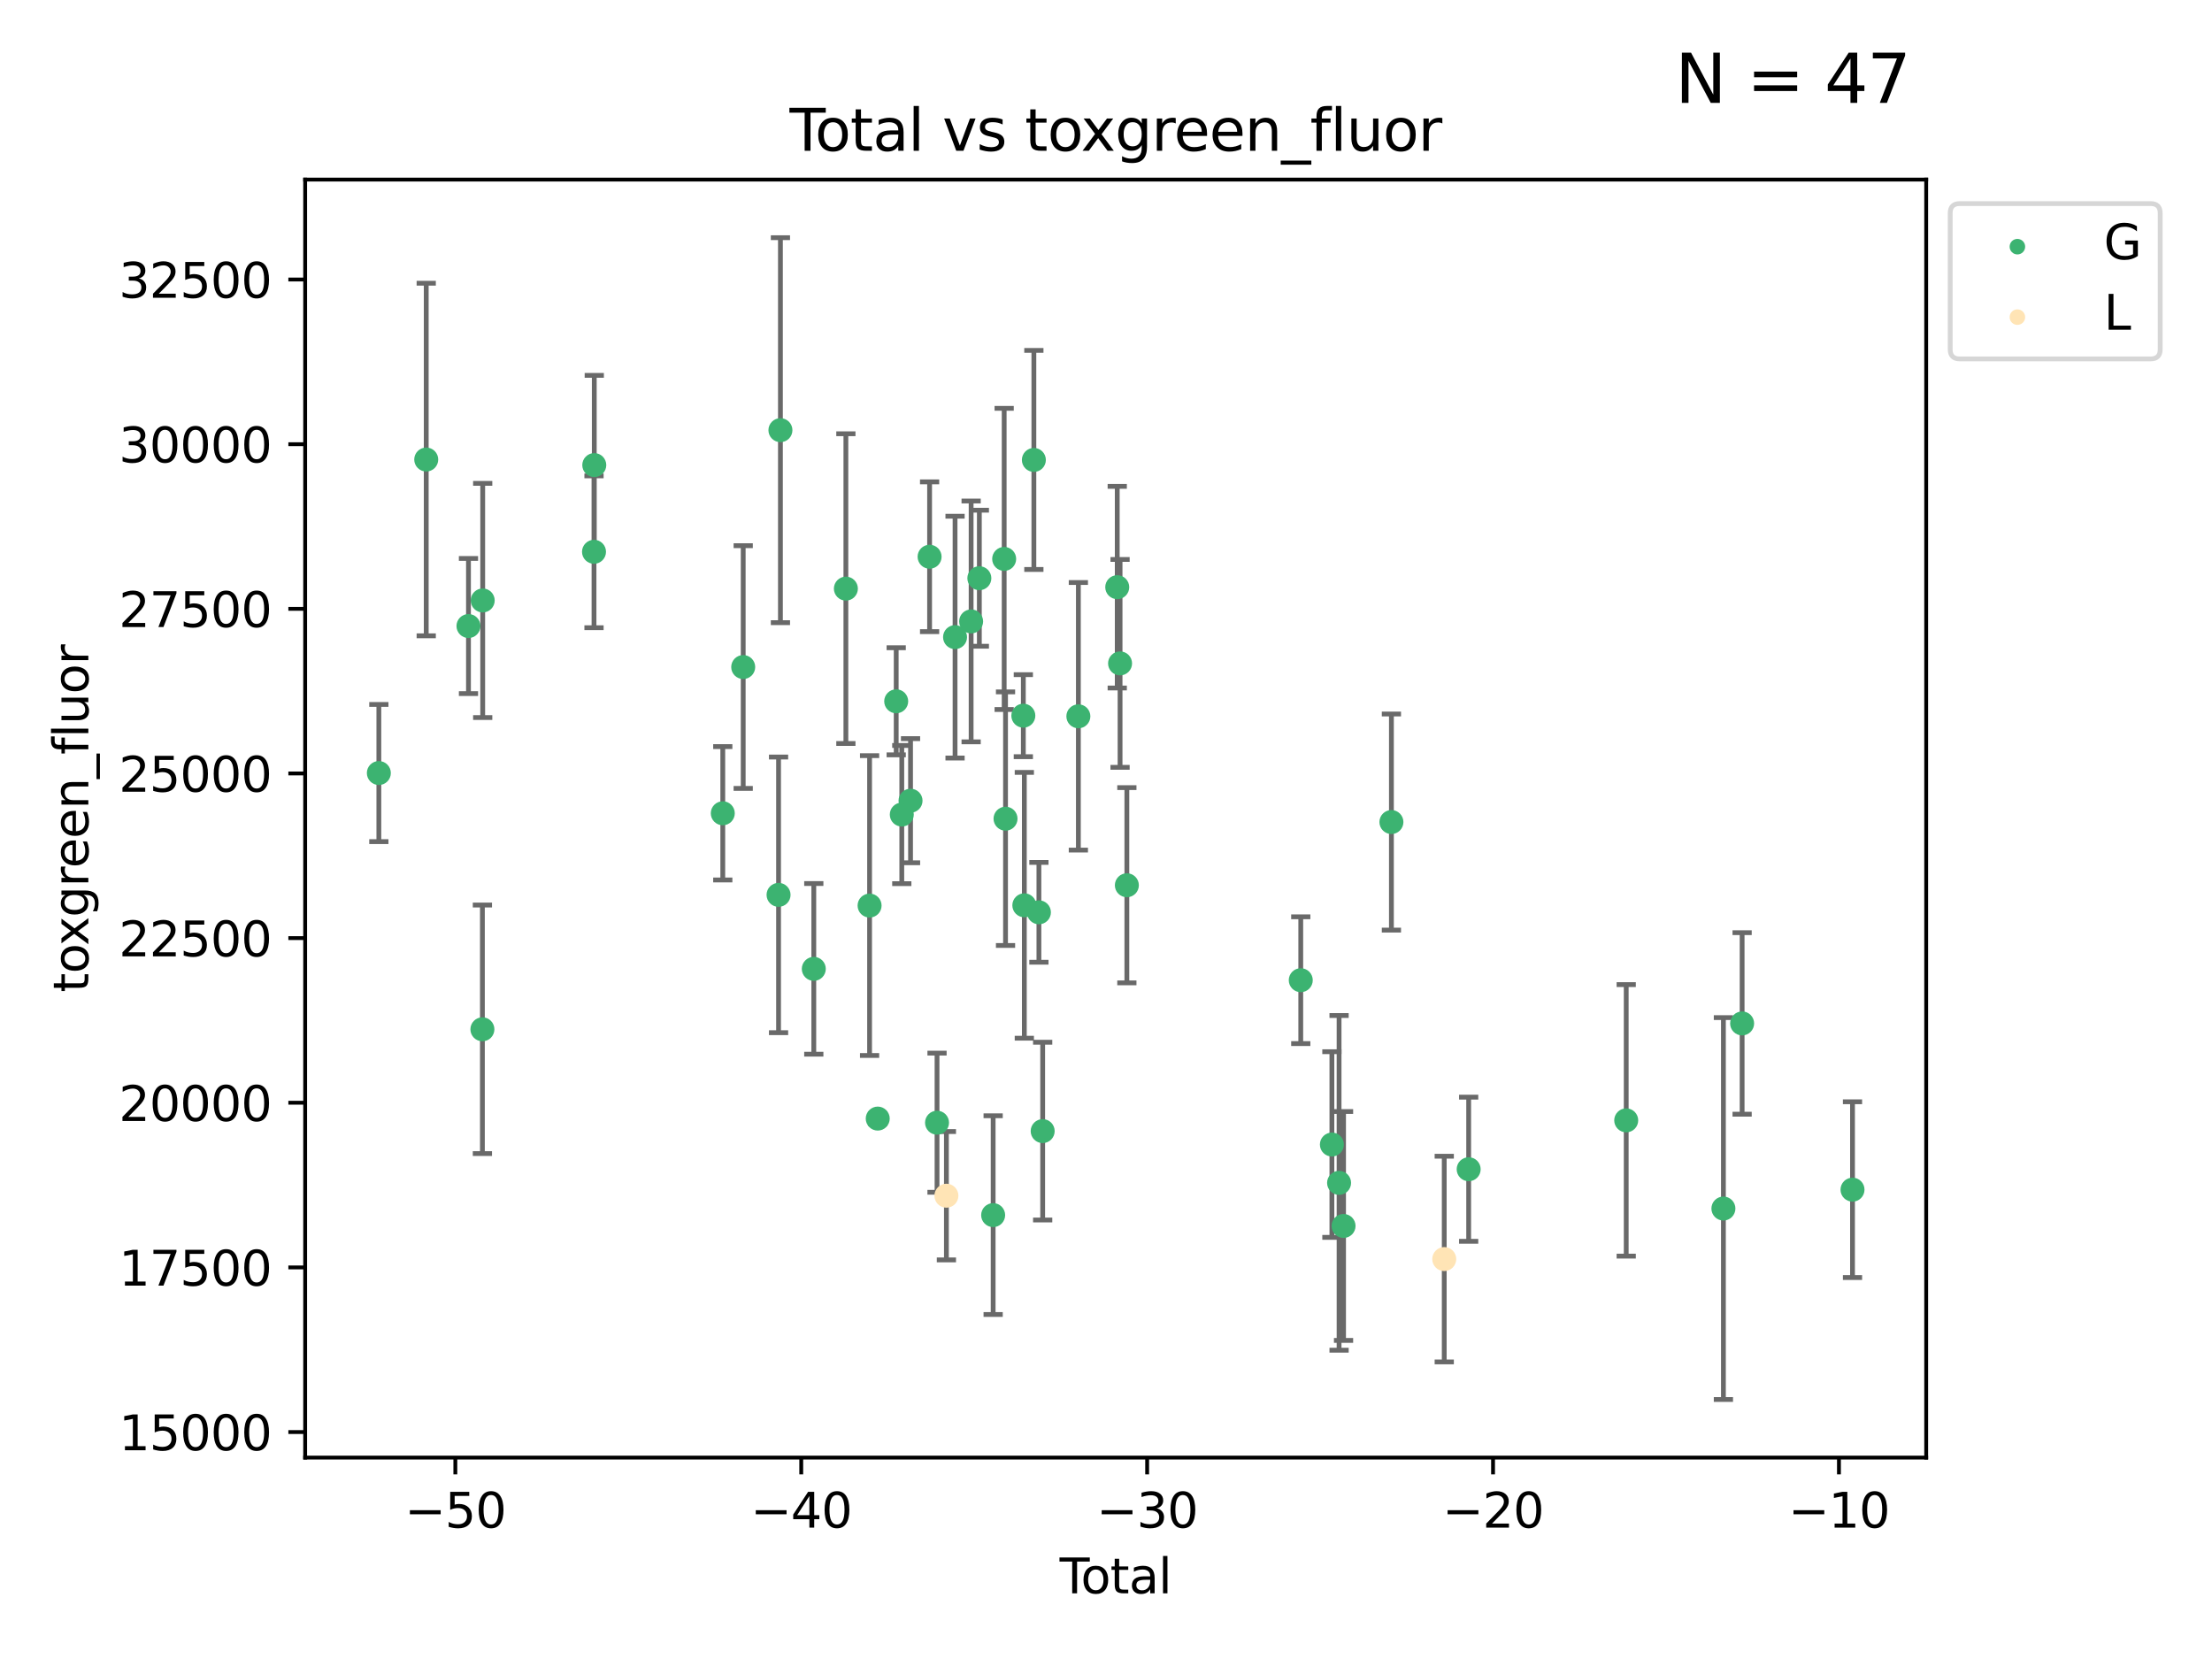<?xml version="1.0" encoding="utf-8" standalone="no"?>
<!DOCTYPE svg PUBLIC "-//W3C//DTD SVG 1.1//EN"
  "http://www.w3.org/Graphics/SVG/1.1/DTD/svg11.dtd">
<svg xmlns:xlink="http://www.w3.org/1999/xlink" width="460.8pt" height="345.6pt" viewBox="0 0 460.8 345.6" xmlns="http://www.w3.org/2000/svg" version="1.1">
 <defs>
  <style type="text/css">*{stroke-linejoin: round; stroke-linecap: butt}</style>
 </defs>
 <g id="figure_1">
  <g id="patch_1">
   <path d="M 0 345.6 
L 460.8 345.6 
L 460.8 0 
L 0 0 
z
" style="fill: #ffffff"/>
  </g>
  <g id="axes_1">
   <g id="patch_2">
    <path d="M 63.571 303.64 
L 401.26 303.64 
L 401.26 37.411 
L 63.571 37.411 
z
" style="fill: #ffffff"/>
   </g>
   <g id="PathCollection_1">
    <defs>
     <path id="m26baff11fa" d="M 0 1.118 
C 0.297 1.118 0.581 1 0.791 0.791 
C 1 0.581 1.118 0.297 1.118 0 
C 1.118 -0.297 1 -0.581 0.791 -0.791 
C 0.581 -1 0.297 -1.118 0 -1.118 
C -0.297 -1.118 -0.581 -1 -0.791 -0.791 
C -1 -0.581 -1.118 -0.297 -1.118 0 
C -1.118 0.297 -1 0.581 -0.791 0.791 
C -0.581 1 -0.297 1.118 0 1.118 
z
" style="stroke: #3cb371"/>
    </defs>
    <g clip-path="url(#pddb1c10a90)">
     <use xlink:href="#m26baff11fa" x="78.921" y="161.037" style="fill: #3cb371; stroke: #3cb371"/>
     <use xlink:href="#m26baff11fa" x="88.792" y="95.728" style="fill: #3cb371; stroke: #3cb371"/>
     <use xlink:href="#m26baff11fa" x="97.592" y="130.414" style="fill: #3cb371; stroke: #3cb371"/>
     <use xlink:href="#m26baff11fa" x="100.493" y="214.422" style="fill: #3cb371; stroke: #3cb371"/>
     <use xlink:href="#m26baff11fa" x="100.557" y="125.086" style="fill: #3cb371; stroke: #3cb371"/>
     <use xlink:href="#m26baff11fa" x="123.743" y="114.948" style="fill: #3cb371; stroke: #3cb371"/>
     <use xlink:href="#m26baff11fa" x="123.799" y="96.886" style="fill: #3cb371; stroke: #3cb371"/>
     <use xlink:href="#m26baff11fa" x="150.568" y="169.42" style="fill: #3cb371; stroke: #3cb371"/>
     <use xlink:href="#m26baff11fa" x="154.824" y="138.957" style="fill: #3cb371; stroke: #3cb371"/>
     <use xlink:href="#m26baff11fa" x="162.188" y="186.414" style="fill: #3cb371; stroke: #3cb371"/>
     <use xlink:href="#m26baff11fa" x="162.577" y="89.613" style="fill: #3cb371; stroke: #3cb371"/>
     <use xlink:href="#m26baff11fa" x="169.529" y="201.831" style="fill: #3cb371; stroke: #3cb371"/>
     <use xlink:href="#m26baff11fa" x="176.212" y="122.621" style="fill: #3cb371; stroke: #3cb371"/>
     <use xlink:href="#m26baff11fa" x="181.15" y="188.647" style="fill: #3cb371; stroke: #3cb371"/>
     <use xlink:href="#m26baff11fa" x="182.848" y="233.022" style="fill: #3cb371; stroke: #3cb371"/>
     <use xlink:href="#m26baff11fa" x="186.695" y="146.093" style="fill: #3cb371; stroke: #3cb371"/>
     <use xlink:href="#m26baff11fa" x="187.859" y="169.688" style="fill: #3cb371; stroke: #3cb371"/>
     <use xlink:href="#m26baff11fa" x="189.682" y="166.801" style="fill: #3cb371; stroke: #3cb371"/>
     <use xlink:href="#m26baff11fa" x="193.651" y="115.98" style="fill: #3cb371; stroke: #3cb371"/>
     <use xlink:href="#m26baff11fa" x="195.201" y="233.877" style="fill: #3cb371; stroke: #3cb371"/>
     <use xlink:href="#m26baff11fa" x="198.955" y="132.725" style="fill: #3cb371; stroke: #3cb371"/>
     <use xlink:href="#m26baff11fa" x="202.304" y="129.453" style="fill: #3cb371; stroke: #3cb371"/>
     <use xlink:href="#m26baff11fa" x="204.017" y="120.452" style="fill: #3cb371; stroke: #3cb371"/>
     <use xlink:href="#m26baff11fa" x="206.891" y="253.132" style="fill: #3cb371; stroke: #3cb371"/>
     <use xlink:href="#m26baff11fa" x="209.187" y="116.43" style="fill: #3cb371; stroke: #3cb371"/>
     <use xlink:href="#m26baff11fa" x="209.47" y="170.547" style="fill: #3cb371; stroke: #3cb371"/>
     <use xlink:href="#m26baff11fa" x="213.179" y="149.088" style="fill: #3cb371; stroke: #3cb371"/>
     <use xlink:href="#m26baff11fa" x="213.387" y="188.593" style="fill: #3cb371; stroke: #3cb371"/>
     <use xlink:href="#m26baff11fa" x="215.374" y="95.812" style="fill: #3cb371; stroke: #3cb371"/>
     <use xlink:href="#m26baff11fa" x="216.424" y="190.052" style="fill: #3cb371; stroke: #3cb371"/>
     <use xlink:href="#m26baff11fa" x="217.208" y="235.63" style="fill: #3cb371; stroke: #3cb371"/>
     <use xlink:href="#m26baff11fa" x="224.644" y="149.22" style="fill: #3cb371; stroke: #3cb371"/>
     <use xlink:href="#m26baff11fa" x="232.742" y="122.319" style="fill: #3cb371; stroke: #3cb371"/>
     <use xlink:href="#m26baff11fa" x="233.33" y="138.197" style="fill: #3cb371; stroke: #3cb371"/>
     <use xlink:href="#m26baff11fa" x="234.746" y="184.414" style="fill: #3cb371; stroke: #3cb371"/>
     <use xlink:href="#m26baff11fa" x="270.973" y="204.194" style="fill: #3cb371; stroke: #3cb371"/>
     <use xlink:href="#m26baff11fa" x="277.458" y="238.427" style="fill: #3cb371; stroke: #3cb371"/>
     <use xlink:href="#m26baff11fa" x="278.954" y="246.413" style="fill: #3cb371; stroke: #3cb371"/>
     <use xlink:href="#m26baff11fa" x="279.886" y="255.388" style="fill: #3cb371; stroke: #3cb371"/>
     <use xlink:href="#m26baff11fa" x="289.857" y="171.247" style="fill: #3cb371; stroke: #3cb371"/>
     <use xlink:href="#m26baff11fa" x="305.95" y="243.574" style="fill: #3cb371; stroke: #3cb371"/>
     <use xlink:href="#m26baff11fa" x="338.77" y="233.391" style="fill: #3cb371; stroke: #3cb371"/>
     <use xlink:href="#m26baff11fa" x="359.018" y="251.761" style="fill: #3cb371; stroke: #3cb371"/>
     <use xlink:href="#m26baff11fa" x="362.916" y="213.198" style="fill: #3cb371; stroke: #3cb371"/>
     <use xlink:href="#m26baff11fa" x="385.911" y="247.827" style="fill: #3cb371; stroke: #3cb371"/>
    </g>
   </g>
   <g id="PathCollection_2">
    <defs>
     <path id="m595aa89dd2" d="M 0 1.118 
C 0.297 1.118 0.581 1 0.791 0.791 
C 1 0.581 1.118 0.297 1.118 0 
C 1.118 -0.297 1 -0.581 0.791 -0.791 
C 0.581 -1 0.297 -1.118 0 -1.118 
C -0.297 -1.118 -0.581 -1 -0.791 -0.791 
C -1 -0.581 -1.118 -0.297 -1.118 0 
C -1.118 0.297 -1 0.581 -0.791 0.791 
C -0.581 1 -0.297 1.118 0 1.118 
z
" style="stroke: #ffe4b5"/>
    </defs>
    <g clip-path="url(#pddb1c10a90)">
     <use xlink:href="#m595aa89dd2" x="197.154" y="249.089" style="fill: #ffe4b5; stroke: #ffe4b5"/>
     <use xlink:href="#m595aa89dd2" x="300.863" y="262.288" style="fill: #ffe4b5; stroke: #ffe4b5"/>
    </g>
   </g>
   <g id="matplotlib.axis_1">
    <g id="xtick_1">
     <g id="line2d_1">
      <defs>
       <path id="mc0f6d15185" d="M 0 0 
L 0 3.5 
" style="stroke: #000000; stroke-width: 0.8"/>
      </defs>
      <g>
       <use xlink:href="#mc0f6d15185" x="94.856" y="303.64" style="stroke: #000000; stroke-width: 0.8"/>
      </g>
     </g>
     <g id="text_1">
      <!-- −50 -->
      <g transform="translate(84.304 318.238)scale(0.1 -0.1)">
       <defs>
        <path id="DejaVuSans-2212" d="M 678 2272 
L 4684 2272 
L 4684 1741 
L 678 1741 
L 678 2272 
z
" transform="scale(0.016)"/>
        <path id="DejaVuSans-35" d="M 691 4666 
L 3169 4666 
L 3169 4134 
L 1269 4134 
L 1269 2991 
Q 1406 3038 1543 3061 
Q 1681 3084 1819 3084 
Q 2600 3084 3056 2656 
Q 3513 2228 3513 1497 
Q 3513 744 3044 326 
Q 2575 -91 1722 -91 
Q 1428 -91 1123 -41 
Q 819 9 494 109 
L 494 744 
Q 775 591 1075 516 
Q 1375 441 1709 441 
Q 2250 441 2565 725 
Q 2881 1009 2881 1497 
Q 2881 1984 2565 2268 
Q 2250 2553 1709 2553 
Q 1456 2553 1204 2497 
Q 953 2441 691 2322 
L 691 4666 
z
" transform="scale(0.016)"/>
        <path id="DejaVuSans-30" d="M 2034 4250 
Q 1547 4250 1301 3770 
Q 1056 3291 1056 2328 
Q 1056 1369 1301 889 
Q 1547 409 2034 409 
Q 2525 409 2770 889 
Q 3016 1369 3016 2328 
Q 3016 3291 2770 3770 
Q 2525 4250 2034 4250 
z
M 2034 4750 
Q 2819 4750 3233 4129 
Q 3647 3509 3647 2328 
Q 3647 1150 3233 529 
Q 2819 -91 2034 -91 
Q 1250 -91 836 529 
Q 422 1150 422 2328 
Q 422 3509 836 4129 
Q 1250 4750 2034 4750 
z
" transform="scale(0.016)"/>
       </defs>
       <use xlink:href="#DejaVuSans-2212"/>
       <use xlink:href="#DejaVuSans-35" x="83.789"/>
       <use xlink:href="#DejaVuSans-30" x="147.412"/>
      </g>
     </g>
    </g>
    <g id="xtick_2">
     <g id="line2d_2">
      <g>
       <use xlink:href="#mc0f6d15185" x="166.914" y="303.64" style="stroke: #000000; stroke-width: 0.8"/>
      </g>
     </g>
     <g id="text_2">
      <!-- −40 -->
      <g transform="translate(156.361 318.238)scale(0.1 -0.1)">
       <defs>
        <path id="DejaVuSans-34" d="M 2419 4116 
L 825 1625 
L 2419 1625 
L 2419 4116 
z
M 2253 4666 
L 3047 4666 
L 3047 1625 
L 3713 1625 
L 3713 1100 
L 3047 1100 
L 3047 0 
L 2419 0 
L 2419 1100 
L 313 1100 
L 313 1709 
L 2253 4666 
z
" transform="scale(0.016)"/>
       </defs>
       <use xlink:href="#DejaVuSans-2212"/>
       <use xlink:href="#DejaVuSans-34" x="83.789"/>
       <use xlink:href="#DejaVuSans-30" x="147.412"/>
      </g>
     </g>
    </g>
    <g id="xtick_3">
     <g id="line2d_3">
      <g>
       <use xlink:href="#mc0f6d15185" x="238.971" y="303.64" style="stroke: #000000; stroke-width: 0.8"/>
      </g>
     </g>
     <g id="text_3">
      <!-- −30 -->
      <g transform="translate(228.419 318.238)scale(0.1 -0.1)">
       <defs>
        <path id="DejaVuSans-33" d="M 2597 2516 
Q 3050 2419 3304 2112 
Q 3559 1806 3559 1356 
Q 3559 666 3084 287 
Q 2609 -91 1734 -91 
Q 1441 -91 1130 -33 
Q 819 25 488 141 
L 488 750 
Q 750 597 1062 519 
Q 1375 441 1716 441 
Q 2309 441 2620 675 
Q 2931 909 2931 1356 
Q 2931 1769 2642 2001 
Q 2353 2234 1838 2234 
L 1294 2234 
L 1294 2753 
L 1863 2753 
Q 2328 2753 2575 2939 
Q 2822 3125 2822 3475 
Q 2822 3834 2567 4026 
Q 2313 4219 1838 4219 
Q 1578 4219 1281 4162 
Q 984 4106 628 3988 
L 628 4550 
Q 988 4650 1302 4700 
Q 1616 4750 1894 4750 
Q 2613 4750 3031 4423 
Q 3450 4097 3450 3541 
Q 3450 3153 3228 2886 
Q 3006 2619 2597 2516 
z
" transform="scale(0.016)"/>
       </defs>
       <use xlink:href="#DejaVuSans-2212"/>
       <use xlink:href="#DejaVuSans-33" x="83.789"/>
       <use xlink:href="#DejaVuSans-30" x="147.412"/>
      </g>
     </g>
    </g>
    <g id="xtick_4">
     <g id="line2d_4">
      <g>
       <use xlink:href="#mc0f6d15185" x="311.029" y="303.64" style="stroke: #000000; stroke-width: 0.8"/>
      </g>
     </g>
     <g id="text_4">
      <!-- −20 -->
      <g transform="translate(300.476 318.238)scale(0.1 -0.1)">
       <defs>
        <path id="DejaVuSans-32" d="M 1228 531 
L 3431 531 
L 3431 0 
L 469 0 
L 469 531 
Q 828 903 1448 1529 
Q 2069 2156 2228 2338 
Q 2531 2678 2651 2914 
Q 2772 3150 2772 3378 
Q 2772 3750 2511 3984 
Q 2250 4219 1831 4219 
Q 1534 4219 1204 4116 
Q 875 4013 500 3803 
L 500 4441 
Q 881 4594 1212 4672 
Q 1544 4750 1819 4750 
Q 2544 4750 2975 4387 
Q 3406 4025 3406 3419 
Q 3406 3131 3298 2873 
Q 3191 2616 2906 2266 
Q 2828 2175 2409 1742 
Q 1991 1309 1228 531 
z
" transform="scale(0.016)"/>
       </defs>
       <use xlink:href="#DejaVuSans-2212"/>
       <use xlink:href="#DejaVuSans-32" x="83.789"/>
       <use xlink:href="#DejaVuSans-30" x="147.412"/>
      </g>
     </g>
    </g>
    <g id="xtick_5">
     <g id="line2d_5">
      <g>
       <use xlink:href="#mc0f6d15185" x="383.086" y="303.64" style="stroke: #000000; stroke-width: 0.8"/>
      </g>
     </g>
     <g id="text_5">
      <!-- −10 -->
      <g transform="translate(372.534 318.238)scale(0.1 -0.1)">
       <defs>
        <path id="DejaVuSans-31" d="M 794 531 
L 1825 531 
L 1825 4091 
L 703 3866 
L 703 4441 
L 1819 4666 
L 2450 4666 
L 2450 531 
L 3481 531 
L 3481 0 
L 794 0 
L 794 531 
z
" transform="scale(0.016)"/>
       </defs>
       <use xlink:href="#DejaVuSans-2212"/>
       <use xlink:href="#DejaVuSans-31" x="83.789"/>
       <use xlink:href="#DejaVuSans-30" x="147.412"/>
      </g>
     </g>
    </g>
    <g id="text_6">
     <!-- Total -->
     <g transform="translate(220.739 331.917)scale(0.1 -0.1)">
      <defs>
       <path id="DejaVuSans-54" d="M -19 4666 
L 3928 4666 
L 3928 4134 
L 2272 4134 
L 2272 0 
L 1638 0 
L 1638 4134 
L -19 4134 
L -19 4666 
z
" transform="scale(0.016)"/>
       <path id="DejaVuSans-6f" d="M 1959 3097 
Q 1497 3097 1228 2736 
Q 959 2375 959 1747 
Q 959 1119 1226 758 
Q 1494 397 1959 397 
Q 2419 397 2687 759 
Q 2956 1122 2956 1747 
Q 2956 2369 2687 2733 
Q 2419 3097 1959 3097 
z
M 1959 3584 
Q 2709 3584 3137 3096 
Q 3566 2609 3566 1747 
Q 3566 888 3137 398 
Q 2709 -91 1959 -91 
Q 1206 -91 779 398 
Q 353 888 353 1747 
Q 353 2609 779 3096 
Q 1206 3584 1959 3584 
z
" transform="scale(0.016)"/>
       <path id="DejaVuSans-74" d="M 1172 4494 
L 1172 3500 
L 2356 3500 
L 2356 3053 
L 1172 3053 
L 1172 1153 
Q 1172 725 1289 603 
Q 1406 481 1766 481 
L 2356 481 
L 2356 0 
L 1766 0 
Q 1100 0 847 248 
Q 594 497 594 1153 
L 594 3053 
L 172 3053 
L 172 3500 
L 594 3500 
L 594 4494 
L 1172 4494 
z
" transform="scale(0.016)"/>
       <path id="DejaVuSans-61" d="M 2194 1759 
Q 1497 1759 1228 1600 
Q 959 1441 959 1056 
Q 959 750 1161 570 
Q 1363 391 1709 391 
Q 2188 391 2477 730 
Q 2766 1069 2766 1631 
L 2766 1759 
L 2194 1759 
z
M 3341 1997 
L 3341 0 
L 2766 0 
L 2766 531 
Q 2569 213 2275 61 
Q 1981 -91 1556 -91 
Q 1019 -91 701 211 
Q 384 513 384 1019 
Q 384 1609 779 1909 
Q 1175 2209 1959 2209 
L 2766 2209 
L 2766 2266 
Q 2766 2663 2505 2880 
Q 2244 3097 1772 3097 
Q 1472 3097 1187 3025 
Q 903 2953 641 2809 
L 641 3341 
Q 956 3463 1253 3523 
Q 1550 3584 1831 3584 
Q 2591 3584 2966 3190 
Q 3341 2797 3341 1997 
z
" transform="scale(0.016)"/>
       <path id="DejaVuSans-6c" d="M 603 4863 
L 1178 4863 
L 1178 0 
L 603 0 
L 603 4863 
z
" transform="scale(0.016)"/>
      </defs>
      <use xlink:href="#DejaVuSans-54"/>
      <use xlink:href="#DejaVuSans-6f" x="44.084"/>
      <use xlink:href="#DejaVuSans-74" x="105.266"/>
      <use xlink:href="#DejaVuSans-61" x="144.475"/>
      <use xlink:href="#DejaVuSans-6c" x="205.754"/>
     </g>
    </g>
   </g>
   <g id="matplotlib.axis_2">
    <g id="ytick_1">
     <g id="line2d_6">
      <defs>
       <path id="m99eacaf6e7" d="M 0 0 
L -3.5 0 
" style="stroke: #000000; stroke-width: 0.8"/>
      </defs>
      <g>
       <use xlink:href="#m99eacaf6e7" x="63.571" y="298.319" style="stroke: #000000; stroke-width: 0.8"/>
      </g>
     </g>
     <g id="text_7">
      <!-- 15000 -->
      <g transform="translate(24.759 302.118)scale(0.1 -0.1)">
       <use xlink:href="#DejaVuSans-31"/>
       <use xlink:href="#DejaVuSans-35" x="63.623"/>
       <use xlink:href="#DejaVuSans-30" x="127.246"/>
       <use xlink:href="#DejaVuSans-30" x="190.869"/>
       <use xlink:href="#DejaVuSans-30" x="254.492"/>
      </g>
     </g>
    </g>
    <g id="ytick_2">
     <g id="line2d_7">
      <g>
       <use xlink:href="#m99eacaf6e7" x="63.571" y="264.021" style="stroke: #000000; stroke-width: 0.8"/>
      </g>
     </g>
     <g id="text_8">
      <!-- 17500 -->
      <g transform="translate(24.759 267.82)scale(0.1 -0.1)">
       <defs>
        <path id="DejaVuSans-37" d="M 525 4666 
L 3525 4666 
L 3525 4397 
L 1831 0 
L 1172 0 
L 2766 4134 
L 525 4134 
L 525 4666 
z
" transform="scale(0.016)"/>
       </defs>
       <use xlink:href="#DejaVuSans-31"/>
       <use xlink:href="#DejaVuSans-37" x="63.623"/>
       <use xlink:href="#DejaVuSans-35" x="127.246"/>
       <use xlink:href="#DejaVuSans-30" x="190.869"/>
       <use xlink:href="#DejaVuSans-30" x="254.492"/>
      </g>
     </g>
    </g>
    <g id="ytick_3">
     <g id="line2d_8">
      <g>
       <use xlink:href="#m99eacaf6e7" x="63.571" y="229.722" style="stroke: #000000; stroke-width: 0.8"/>
      </g>
     </g>
     <g id="text_9">
      <!-- 20000 -->
      <g transform="translate(24.759 233.522)scale(0.1 -0.1)">
       <use xlink:href="#DejaVuSans-32"/>
       <use xlink:href="#DejaVuSans-30" x="63.623"/>
       <use xlink:href="#DejaVuSans-30" x="127.246"/>
       <use xlink:href="#DejaVuSans-30" x="190.869"/>
       <use xlink:href="#DejaVuSans-30" x="254.492"/>
      </g>
     </g>
    </g>
    <g id="ytick_4">
     <g id="line2d_9">
      <g>
       <use xlink:href="#m99eacaf6e7" x="63.571" y="195.424" style="stroke: #000000; stroke-width: 0.8"/>
      </g>
     </g>
     <g id="text_10">
      <!-- 22500 -->
      <g transform="translate(24.759 199.223)scale(0.1 -0.1)">
       <use xlink:href="#DejaVuSans-32"/>
       <use xlink:href="#DejaVuSans-32" x="63.623"/>
       <use xlink:href="#DejaVuSans-35" x="127.246"/>
       <use xlink:href="#DejaVuSans-30" x="190.869"/>
       <use xlink:href="#DejaVuSans-30" x="254.492"/>
      </g>
     </g>
    </g>
    <g id="ytick_5">
     <g id="line2d_10">
      <g>
       <use xlink:href="#m99eacaf6e7" x="63.571" y="161.126" style="stroke: #000000; stroke-width: 0.8"/>
      </g>
     </g>
     <g id="text_11">
      <!-- 25000 -->
      <g transform="translate(24.759 164.925)scale(0.1 -0.1)">
       <use xlink:href="#DejaVuSans-32"/>
       <use xlink:href="#DejaVuSans-35" x="63.623"/>
       <use xlink:href="#DejaVuSans-30" x="127.246"/>
       <use xlink:href="#DejaVuSans-30" x="190.869"/>
       <use xlink:href="#DejaVuSans-30" x="254.492"/>
      </g>
     </g>
    </g>
    <g id="ytick_6">
     <g id="line2d_11">
      <g>
       <use xlink:href="#m99eacaf6e7" x="63.571" y="126.828" style="stroke: #000000; stroke-width: 0.8"/>
      </g>
     </g>
     <g id="text_12">
      <!-- 27500 -->
      <g transform="translate(24.759 130.627)scale(0.1 -0.1)">
       <use xlink:href="#DejaVuSans-32"/>
       <use xlink:href="#DejaVuSans-37" x="63.623"/>
       <use xlink:href="#DejaVuSans-35" x="127.246"/>
       <use xlink:href="#DejaVuSans-30" x="190.869"/>
       <use xlink:href="#DejaVuSans-30" x="254.492"/>
      </g>
     </g>
    </g>
    <g id="ytick_7">
     <g id="line2d_12">
      <g>
       <use xlink:href="#m99eacaf6e7" x="63.571" y="92.53" style="stroke: #000000; stroke-width: 0.8"/>
      </g>
     </g>
     <g id="text_13">
      <!-- 30000 -->
      <g transform="translate(24.759 96.329)scale(0.1 -0.1)">
       <use xlink:href="#DejaVuSans-33"/>
       <use xlink:href="#DejaVuSans-30" x="63.623"/>
       <use xlink:href="#DejaVuSans-30" x="127.246"/>
       <use xlink:href="#DejaVuSans-30" x="190.869"/>
       <use xlink:href="#DejaVuSans-30" x="254.492"/>
      </g>
     </g>
    </g>
    <g id="ytick_8">
     <g id="line2d_13">
      <g>
       <use xlink:href="#m99eacaf6e7" x="63.571" y="58.231" style="stroke: #000000; stroke-width: 0.8"/>
      </g>
     </g>
     <g id="text_14">
      <!-- 32500 -->
      <g transform="translate(24.759 62.031)scale(0.1 -0.1)">
       <use xlink:href="#DejaVuSans-33"/>
       <use xlink:href="#DejaVuSans-32" x="63.623"/>
       <use xlink:href="#DejaVuSans-35" x="127.246"/>
       <use xlink:href="#DejaVuSans-30" x="190.869"/>
       <use xlink:href="#DejaVuSans-30" x="254.492"/>
      </g>
     </g>
    </g>
    <g id="text_15">
     <!-- toxgreen_fluor -->
     <g transform="translate(18.401 206.72)rotate(-90)scale(0.1 -0.1)">
      <defs>
       <path id="DejaVuSans-78" d="M 3513 3500 
L 2247 1797 
L 3578 0 
L 2900 0 
L 1881 1375 
L 863 0 
L 184 0 
L 1544 1831 
L 300 3500 
L 978 3500 
L 1906 2253 
L 2834 3500 
L 3513 3500 
z
" transform="scale(0.016)"/>
       <path id="DejaVuSans-67" d="M 2906 1791 
Q 2906 2416 2648 2759 
Q 2391 3103 1925 3103 
Q 1463 3103 1205 2759 
Q 947 2416 947 1791 
Q 947 1169 1205 825 
Q 1463 481 1925 481 
Q 2391 481 2648 825 
Q 2906 1169 2906 1791 
z
M 3481 434 
Q 3481 -459 3084 -895 
Q 2688 -1331 1869 -1331 
Q 1566 -1331 1297 -1286 
Q 1028 -1241 775 -1147 
L 775 -588 
Q 1028 -725 1275 -790 
Q 1522 -856 1778 -856 
Q 2344 -856 2625 -561 
Q 2906 -266 2906 331 
L 2906 616 
Q 2728 306 2450 153 
Q 2172 0 1784 0 
Q 1141 0 747 490 
Q 353 981 353 1791 
Q 353 2603 747 3093 
Q 1141 3584 1784 3584 
Q 2172 3584 2450 3431 
Q 2728 3278 2906 2969 
L 2906 3500 
L 3481 3500 
L 3481 434 
z
" transform="scale(0.016)"/>
       <path id="DejaVuSans-72" d="M 2631 2963 
Q 2534 3019 2420 3045 
Q 2306 3072 2169 3072 
Q 1681 3072 1420 2755 
Q 1159 2438 1159 1844 
L 1159 0 
L 581 0 
L 581 3500 
L 1159 3500 
L 1159 2956 
Q 1341 3275 1631 3429 
Q 1922 3584 2338 3584 
Q 2397 3584 2469 3576 
Q 2541 3569 2628 3553 
L 2631 2963 
z
" transform="scale(0.016)"/>
       <path id="DejaVuSans-65" d="M 3597 1894 
L 3597 1613 
L 953 1613 
Q 991 1019 1311 708 
Q 1631 397 2203 397 
Q 2534 397 2845 478 
Q 3156 559 3463 722 
L 3463 178 
Q 3153 47 2828 -22 
Q 2503 -91 2169 -91 
Q 1331 -91 842 396 
Q 353 884 353 1716 
Q 353 2575 817 3079 
Q 1281 3584 2069 3584 
Q 2775 3584 3186 3129 
Q 3597 2675 3597 1894 
z
M 3022 2063 
Q 3016 2534 2758 2815 
Q 2500 3097 2075 3097 
Q 1594 3097 1305 2825 
Q 1016 2553 972 2059 
L 3022 2063 
z
" transform="scale(0.016)"/>
       <path id="DejaVuSans-6e" d="M 3513 2113 
L 3513 0 
L 2938 0 
L 2938 2094 
Q 2938 2591 2744 2837 
Q 2550 3084 2163 3084 
Q 1697 3084 1428 2787 
Q 1159 2491 1159 1978 
L 1159 0 
L 581 0 
L 581 3500 
L 1159 3500 
L 1159 2956 
Q 1366 3272 1645 3428 
Q 1925 3584 2291 3584 
Q 2894 3584 3203 3211 
Q 3513 2838 3513 2113 
z
" transform="scale(0.016)"/>
       <path id="DejaVuSans-5f" d="M 3263 -1063 
L 3263 -1509 
L -63 -1509 
L -63 -1063 
L 3263 -1063 
z
" transform="scale(0.016)"/>
       <path id="DejaVuSans-66" d="M 2375 4863 
L 2375 4384 
L 1825 4384 
Q 1516 4384 1395 4259 
Q 1275 4134 1275 3809 
L 1275 3500 
L 2222 3500 
L 2222 3053 
L 1275 3053 
L 1275 0 
L 697 0 
L 697 3053 
L 147 3053 
L 147 3500 
L 697 3500 
L 697 3744 
Q 697 4328 969 4595 
Q 1241 4863 1831 4863 
L 2375 4863 
z
" transform="scale(0.016)"/>
       <path id="DejaVuSans-75" d="M 544 1381 
L 544 3500 
L 1119 3500 
L 1119 1403 
Q 1119 906 1312 657 
Q 1506 409 1894 409 
Q 2359 409 2629 706 
Q 2900 1003 2900 1516 
L 2900 3500 
L 3475 3500 
L 3475 0 
L 2900 0 
L 2900 538 
Q 2691 219 2414 64 
Q 2138 -91 1772 -91 
Q 1169 -91 856 284 
Q 544 659 544 1381 
z
M 1991 3584 
L 1991 3584 
z
" transform="scale(0.016)"/>
      </defs>
      <use xlink:href="#DejaVuSans-74"/>
      <use xlink:href="#DejaVuSans-6f" x="39.209"/>
      <use xlink:href="#DejaVuSans-78" x="97.266"/>
      <use xlink:href="#DejaVuSans-67" x="156.445"/>
      <use xlink:href="#DejaVuSans-72" x="219.922"/>
      <use xlink:href="#DejaVuSans-65" x="258.785"/>
      <use xlink:href="#DejaVuSans-65" x="320.309"/>
      <use xlink:href="#DejaVuSans-6e" x="381.832"/>
      <use xlink:href="#DejaVuSans-5f" x="445.211"/>
      <use xlink:href="#DejaVuSans-66" x="495.211"/>
      <use xlink:href="#DejaVuSans-6c" x="530.416"/>
      <use xlink:href="#DejaVuSans-75" x="558.199"/>
      <use xlink:href="#DejaVuSans-6f" x="621.578"/>
      <use xlink:href="#DejaVuSans-72" x="682.76"/>
     </g>
    </g>
   </g>
   <g id="LineCollection_1">
    <path d="M 78.921 175.325 
L 78.921 146.749 
" clip-path="url(#pddb1c10a90)" style="fill: none; stroke: #696969"/>
    <path d="M 88.792 132.454 
L 88.792 59.001 
" clip-path="url(#pddb1c10a90)" style="fill: none; stroke: #696969"/>
    <path d="M 97.592 144.492 
L 97.592 116.337 
" clip-path="url(#pddb1c10a90)" style="fill: none; stroke: #696969"/>
    <path d="M 100.493 240.309 
L 100.493 188.536 
" clip-path="url(#pddb1c10a90)" style="fill: none; stroke: #696969"/>
    <path d="M 100.557 149.474 
L 100.557 100.697 
" clip-path="url(#pddb1c10a90)" style="fill: none; stroke: #696969"/>
    <path d="M 123.743 130.762 
L 123.743 99.134 
" clip-path="url(#pddb1c10a90)" style="fill: none; stroke: #696969"/>
    <path d="M 123.799 115.578 
L 123.799 78.194 
" clip-path="url(#pddb1c10a90)" style="fill: none; stroke: #696969"/>
    <path d="M 150.568 183.314 
L 150.568 155.527 
" clip-path="url(#pddb1c10a90)" style="fill: none; stroke: #696969"/>
    <path d="M 154.824 164.24 
L 154.824 113.674 
" clip-path="url(#pddb1c10a90)" style="fill: none; stroke: #696969"/>
    <path d="M 162.188 215.126 
L 162.188 157.702 
" clip-path="url(#pddb1c10a90)" style="fill: none; stroke: #696969"/>
    <path d="M 162.577 129.714 
L 162.577 49.513 
" clip-path="url(#pddb1c10a90)" style="fill: none; stroke: #696969"/>
    <path d="M 169.529 219.606 
L 169.529 184.055 
" clip-path="url(#pddb1c10a90)" style="fill: none; stroke: #696969"/>
    <path d="M 176.212 154.886 
L 176.212 90.356 
" clip-path="url(#pddb1c10a90)" style="fill: none; stroke: #696969"/>
    <path d="M 181.15 219.875 
L 181.15 157.419 
" clip-path="url(#pddb1c10a90)" style="fill: none; stroke: #696969"/>
    <path d="M 182.848 234.048 
L 182.848 231.995 
" clip-path="url(#pddb1c10a90)" style="fill: none; stroke: #696969"/>
    <path d="M 186.695 157.25 
L 186.695 134.935 
" clip-path="url(#pddb1c10a90)" style="fill: none; stroke: #696969"/>
    <path d="M 187.859 184.08 
L 187.859 155.296 
" clip-path="url(#pddb1c10a90)" style="fill: none; stroke: #696969"/>
    <path d="M 189.682 179.732 
L 189.682 153.87 
" clip-path="url(#pddb1c10a90)" style="fill: none; stroke: #696969"/>
    <path d="M 193.651 131.58 
L 193.651 100.381 
" clip-path="url(#pddb1c10a90)" style="fill: none; stroke: #696969"/>
    <path d="M 195.201 248.371 
L 195.201 219.383 
" clip-path="url(#pddb1c10a90)" style="fill: none; stroke: #696969"/>
    <path d="M 198.955 157.913 
L 198.955 107.537 
" clip-path="url(#pddb1c10a90)" style="fill: none; stroke: #696969"/>
    <path d="M 202.304 154.542 
L 202.304 104.365 
" clip-path="url(#pddb1c10a90)" style="fill: none; stroke: #696969"/>
    <path d="M 204.017 134.621 
L 204.017 106.283 
" clip-path="url(#pddb1c10a90)" style="fill: none; stroke: #696969"/>
    <path d="M 206.891 273.834 
L 206.891 232.43 
" clip-path="url(#pddb1c10a90)" style="fill: none; stroke: #696969"/>
    <path d="M 209.187 147.8 
L 209.187 85.06 
" clip-path="url(#pddb1c10a90)" style="fill: none; stroke: #696969"/>
    <path d="M 209.47 196.96 
L 209.47 144.135 
" clip-path="url(#pddb1c10a90)" style="fill: none; stroke: #696969"/>
    <path d="M 213.179 157.63 
L 213.179 140.545 
" clip-path="url(#pddb1c10a90)" style="fill: none; stroke: #696969"/>
    <path d="M 213.387 216.278 
L 213.387 160.908 
" clip-path="url(#pddb1c10a90)" style="fill: none; stroke: #696969"/>
    <path d="M 215.374 118.628 
L 215.374 72.997 
" clip-path="url(#pddb1c10a90)" style="fill: none; stroke: #696969"/>
    <path d="M 216.424 200.449 
L 216.424 179.656 
" clip-path="url(#pddb1c10a90)" style="fill: none; stroke: #696969"/>
    <path d="M 217.208 254.143 
L 217.208 217.118 
" clip-path="url(#pddb1c10a90)" style="fill: none; stroke: #696969"/>
    <path d="M 224.644 177.088 
L 224.644 121.351 
" clip-path="url(#pddb1c10a90)" style="fill: none; stroke: #696969"/>
    <path d="M 232.742 143.323 
L 232.742 101.316 
" clip-path="url(#pddb1c10a90)" style="fill: none; stroke: #696969"/>
    <path d="M 233.33 159.845 
L 233.33 116.549 
" clip-path="url(#pddb1c10a90)" style="fill: none; stroke: #696969"/>
    <path d="M 234.746 204.748 
L 234.746 164.079 
" clip-path="url(#pddb1c10a90)" style="fill: none; stroke: #696969"/>
    <path d="M 270.973 217.398 
L 270.973 190.989 
" clip-path="url(#pddb1c10a90)" style="fill: none; stroke: #696969"/>
    <path d="M 277.458 257.764 
L 277.458 219.089 
" clip-path="url(#pddb1c10a90)" style="fill: none; stroke: #696969"/>
    <path d="M 278.954 281.274 
L 278.954 211.552 
" clip-path="url(#pddb1c10a90)" style="fill: none; stroke: #696969"/>
    <path d="M 279.886 279.231 
L 279.886 231.545 
" clip-path="url(#pddb1c10a90)" style="fill: none; stroke: #696969"/>
    <path d="M 289.857 193.758 
L 289.857 148.737 
" clip-path="url(#pddb1c10a90)" style="fill: none; stroke: #696969"/>
    <path d="M 305.95 258.59 
L 305.95 228.557 
" clip-path="url(#pddb1c10a90)" style="fill: none; stroke: #696969"/>
    <path d="M 338.77 261.673 
L 338.77 205.11 
" clip-path="url(#pddb1c10a90)" style="fill: none; stroke: #696969"/>
    <path d="M 359.018 291.539 
L 359.018 211.984 
" clip-path="url(#pddb1c10a90)" style="fill: none; stroke: #696969"/>
    <path d="M 362.916 232.108 
L 362.916 194.288 
" clip-path="url(#pddb1c10a90)" style="fill: none; stroke: #696969"/>
    <path d="M 385.911 266.135 
L 385.911 229.519 
" clip-path="url(#pddb1c10a90)" style="fill: none; stroke: #696969"/>
   </g>
   <g id="line2d_14">
    <defs>
     <path id="m8072d27bef" d="M 2 0 
L -2 -0 
" style="stroke: #696969"/>
    </defs>
    <g clip-path="url(#pddb1c10a90)">
     <use xlink:href="#m8072d27bef" x="78.921" y="175.325" style="fill: #696969; stroke: #696969"/>
     <use xlink:href="#m8072d27bef" x="88.792" y="132.454" style="fill: #696969; stroke: #696969"/>
     <use xlink:href="#m8072d27bef" x="97.592" y="144.492" style="fill: #696969; stroke: #696969"/>
     <use xlink:href="#m8072d27bef" x="100.493" y="240.309" style="fill: #696969; stroke: #696969"/>
     <use xlink:href="#m8072d27bef" x="100.557" y="149.474" style="fill: #696969; stroke: #696969"/>
     <use xlink:href="#m8072d27bef" x="123.743" y="130.762" style="fill: #696969; stroke: #696969"/>
     <use xlink:href="#m8072d27bef" x="123.799" y="115.578" style="fill: #696969; stroke: #696969"/>
     <use xlink:href="#m8072d27bef" x="150.568" y="183.314" style="fill: #696969; stroke: #696969"/>
     <use xlink:href="#m8072d27bef" x="154.824" y="164.24" style="fill: #696969; stroke: #696969"/>
     <use xlink:href="#m8072d27bef" x="162.188" y="215.126" style="fill: #696969; stroke: #696969"/>
     <use xlink:href="#m8072d27bef" x="162.577" y="129.714" style="fill: #696969; stroke: #696969"/>
     <use xlink:href="#m8072d27bef" x="169.529" y="219.606" style="fill: #696969; stroke: #696969"/>
     <use xlink:href="#m8072d27bef" x="176.212" y="154.886" style="fill: #696969; stroke: #696969"/>
     <use xlink:href="#m8072d27bef" x="181.15" y="219.875" style="fill: #696969; stroke: #696969"/>
     <use xlink:href="#m8072d27bef" x="182.848" y="234.048" style="fill: #696969; stroke: #696969"/>
     <use xlink:href="#m8072d27bef" x="186.695" y="157.25" style="fill: #696969; stroke: #696969"/>
     <use xlink:href="#m8072d27bef" x="187.859" y="184.08" style="fill: #696969; stroke: #696969"/>
     <use xlink:href="#m8072d27bef" x="189.682" y="179.732" style="fill: #696969; stroke: #696969"/>
     <use xlink:href="#m8072d27bef" x="193.651" y="131.58" style="fill: #696969; stroke: #696969"/>
     <use xlink:href="#m8072d27bef" x="195.201" y="248.371" style="fill: #696969; stroke: #696969"/>
     <use xlink:href="#m8072d27bef" x="198.955" y="157.913" style="fill: #696969; stroke: #696969"/>
     <use xlink:href="#m8072d27bef" x="202.304" y="154.542" style="fill: #696969; stroke: #696969"/>
     <use xlink:href="#m8072d27bef" x="204.017" y="134.621" style="fill: #696969; stroke: #696969"/>
     <use xlink:href="#m8072d27bef" x="206.891" y="273.834" style="fill: #696969; stroke: #696969"/>
     <use xlink:href="#m8072d27bef" x="209.187" y="147.8" style="fill: #696969; stroke: #696969"/>
     <use xlink:href="#m8072d27bef" x="209.47" y="196.96" style="fill: #696969; stroke: #696969"/>
     <use xlink:href="#m8072d27bef" x="213.179" y="157.63" style="fill: #696969; stroke: #696969"/>
     <use xlink:href="#m8072d27bef" x="213.387" y="216.278" style="fill: #696969; stroke: #696969"/>
     <use xlink:href="#m8072d27bef" x="215.374" y="118.628" style="fill: #696969; stroke: #696969"/>
     <use xlink:href="#m8072d27bef" x="216.424" y="200.449" style="fill: #696969; stroke: #696969"/>
     <use xlink:href="#m8072d27bef" x="217.208" y="254.143" style="fill: #696969; stroke: #696969"/>
     <use xlink:href="#m8072d27bef" x="224.644" y="177.088" style="fill: #696969; stroke: #696969"/>
     <use xlink:href="#m8072d27bef" x="232.742" y="143.323" style="fill: #696969; stroke: #696969"/>
     <use xlink:href="#m8072d27bef" x="233.33" y="159.845" style="fill: #696969; stroke: #696969"/>
     <use xlink:href="#m8072d27bef" x="234.746" y="204.748" style="fill: #696969; stroke: #696969"/>
     <use xlink:href="#m8072d27bef" x="270.973" y="217.398" style="fill: #696969; stroke: #696969"/>
     <use xlink:href="#m8072d27bef" x="277.458" y="257.764" style="fill: #696969; stroke: #696969"/>
     <use xlink:href="#m8072d27bef" x="278.954" y="281.274" style="fill: #696969; stroke: #696969"/>
     <use xlink:href="#m8072d27bef" x="279.886" y="279.231" style="fill: #696969; stroke: #696969"/>
     <use xlink:href="#m8072d27bef" x="289.857" y="193.758" style="fill: #696969; stroke: #696969"/>
     <use xlink:href="#m8072d27bef" x="305.95" y="258.59" style="fill: #696969; stroke: #696969"/>
     <use xlink:href="#m8072d27bef" x="338.77" y="261.673" style="fill: #696969; stroke: #696969"/>
     <use xlink:href="#m8072d27bef" x="359.018" y="291.539" style="fill: #696969; stroke: #696969"/>
     <use xlink:href="#m8072d27bef" x="362.916" y="232.108" style="fill: #696969; stroke: #696969"/>
     <use xlink:href="#m8072d27bef" x="385.911" y="266.135" style="fill: #696969; stroke: #696969"/>
    </g>
   </g>
   <g id="line2d_15">
    <g clip-path="url(#pddb1c10a90)">
     <use xlink:href="#m8072d27bef" x="78.921" y="146.749" style="fill: #696969; stroke: #696969"/>
     <use xlink:href="#m8072d27bef" x="88.792" y="59.001" style="fill: #696969; stroke: #696969"/>
     <use xlink:href="#m8072d27bef" x="97.592" y="116.337" style="fill: #696969; stroke: #696969"/>
     <use xlink:href="#m8072d27bef" x="100.493" y="188.536" style="fill: #696969; stroke: #696969"/>
     <use xlink:href="#m8072d27bef" x="100.557" y="100.697" style="fill: #696969; stroke: #696969"/>
     <use xlink:href="#m8072d27bef" x="123.743" y="99.134" style="fill: #696969; stroke: #696969"/>
     <use xlink:href="#m8072d27bef" x="123.799" y="78.194" style="fill: #696969; stroke: #696969"/>
     <use xlink:href="#m8072d27bef" x="150.568" y="155.527" style="fill: #696969; stroke: #696969"/>
     <use xlink:href="#m8072d27bef" x="154.824" y="113.674" style="fill: #696969; stroke: #696969"/>
     <use xlink:href="#m8072d27bef" x="162.188" y="157.702" style="fill: #696969; stroke: #696969"/>
     <use xlink:href="#m8072d27bef" x="162.577" y="49.513" style="fill: #696969; stroke: #696969"/>
     <use xlink:href="#m8072d27bef" x="169.529" y="184.055" style="fill: #696969; stroke: #696969"/>
     <use xlink:href="#m8072d27bef" x="176.212" y="90.356" style="fill: #696969; stroke: #696969"/>
     <use xlink:href="#m8072d27bef" x="181.15" y="157.419" style="fill: #696969; stroke: #696969"/>
     <use xlink:href="#m8072d27bef" x="182.848" y="231.995" style="fill: #696969; stroke: #696969"/>
     <use xlink:href="#m8072d27bef" x="186.695" y="134.935" style="fill: #696969; stroke: #696969"/>
     <use xlink:href="#m8072d27bef" x="187.859" y="155.296" style="fill: #696969; stroke: #696969"/>
     <use xlink:href="#m8072d27bef" x="189.682" y="153.87" style="fill: #696969; stroke: #696969"/>
     <use xlink:href="#m8072d27bef" x="193.651" y="100.381" style="fill: #696969; stroke: #696969"/>
     <use xlink:href="#m8072d27bef" x="195.201" y="219.383" style="fill: #696969; stroke: #696969"/>
     <use xlink:href="#m8072d27bef" x="198.955" y="107.537" style="fill: #696969; stroke: #696969"/>
     <use xlink:href="#m8072d27bef" x="202.304" y="104.365" style="fill: #696969; stroke: #696969"/>
     <use xlink:href="#m8072d27bef" x="204.017" y="106.283" style="fill: #696969; stroke: #696969"/>
     <use xlink:href="#m8072d27bef" x="206.891" y="232.43" style="fill: #696969; stroke: #696969"/>
     <use xlink:href="#m8072d27bef" x="209.187" y="85.06" style="fill: #696969; stroke: #696969"/>
     <use xlink:href="#m8072d27bef" x="209.47" y="144.135" style="fill: #696969; stroke: #696969"/>
     <use xlink:href="#m8072d27bef" x="213.179" y="140.545" style="fill: #696969; stroke: #696969"/>
     <use xlink:href="#m8072d27bef" x="213.387" y="160.908" style="fill: #696969; stroke: #696969"/>
     <use xlink:href="#m8072d27bef" x="215.374" y="72.997" style="fill: #696969; stroke: #696969"/>
     <use xlink:href="#m8072d27bef" x="216.424" y="179.656" style="fill: #696969; stroke: #696969"/>
     <use xlink:href="#m8072d27bef" x="217.208" y="217.118" style="fill: #696969; stroke: #696969"/>
     <use xlink:href="#m8072d27bef" x="224.644" y="121.351" style="fill: #696969; stroke: #696969"/>
     <use xlink:href="#m8072d27bef" x="232.742" y="101.316" style="fill: #696969; stroke: #696969"/>
     <use xlink:href="#m8072d27bef" x="233.33" y="116.549" style="fill: #696969; stroke: #696969"/>
     <use xlink:href="#m8072d27bef" x="234.746" y="164.079" style="fill: #696969; stroke: #696969"/>
     <use xlink:href="#m8072d27bef" x="270.973" y="190.989" style="fill: #696969; stroke: #696969"/>
     <use xlink:href="#m8072d27bef" x="277.458" y="219.089" style="fill: #696969; stroke: #696969"/>
     <use xlink:href="#m8072d27bef" x="278.954" y="211.552" style="fill: #696969; stroke: #696969"/>
     <use xlink:href="#m8072d27bef" x="279.886" y="231.545" style="fill: #696969; stroke: #696969"/>
     <use xlink:href="#m8072d27bef" x="289.857" y="148.737" style="fill: #696969; stroke: #696969"/>
     <use xlink:href="#m8072d27bef" x="305.95" y="228.557" style="fill: #696969; stroke: #696969"/>
     <use xlink:href="#m8072d27bef" x="338.77" y="205.11" style="fill: #696969; stroke: #696969"/>
     <use xlink:href="#m8072d27bef" x="359.018" y="211.984" style="fill: #696969; stroke: #696969"/>
     <use xlink:href="#m8072d27bef" x="362.916" y="194.288" style="fill: #696969; stroke: #696969"/>
     <use xlink:href="#m8072d27bef" x="385.911" y="229.519" style="fill: #696969; stroke: #696969"/>
    </g>
   </g>
   <g id="LineCollection_2">
    <path d="M 197.154 262.458 
L 197.154 235.719 
" clip-path="url(#pddb1c10a90)" style="fill: none; stroke: #696969"/>
    <path d="M 300.863 283.711 
L 300.863 240.865 
" clip-path="url(#pddb1c10a90)" style="fill: none; stroke: #696969"/>
   </g>
   <g id="line2d_16">
    <g clip-path="url(#pddb1c10a90)">
     <use xlink:href="#m8072d27bef" x="197.154" y="262.458" style="fill: #696969; stroke: #696969"/>
     <use xlink:href="#m8072d27bef" x="300.863" y="283.711" style="fill: #696969; stroke: #696969"/>
    </g>
   </g>
   <g id="line2d_17">
    <g clip-path="url(#pddb1c10a90)">
     <use xlink:href="#m8072d27bef" x="197.154" y="235.719" style="fill: #696969; stroke: #696969"/>
     <use xlink:href="#m8072d27bef" x="300.863" y="240.865" style="fill: #696969; stroke: #696969"/>
    </g>
   </g>
   <g id="line2d_18">
    <defs>
     <path id="md0b5ff45ad" d="M 0 2 
C 0.53 2 1.039 1.789 1.414 1.414 
C 1.789 1.039 2 0.53 2 0 
C 2 -0.53 1.789 -1.039 1.414 -1.414 
C 1.039 -1.789 0.53 -2 0 -2 
C -0.53 -2 -1.039 -1.789 -1.414 -1.414 
C -1.789 -1.039 -2 -0.53 -2 0 
C -2 0.53 -1.789 1.039 -1.414 1.414 
C -1.039 1.789 -0.53 2 0 2 
z
" style="stroke: #3cb371"/>
    </defs>
    <g clip-path="url(#pddb1c10a90)">
     <use xlink:href="#md0b5ff45ad" x="78.921" y="161.037" style="fill: #3cb371; stroke: #3cb371"/>
     <use xlink:href="#md0b5ff45ad" x="88.792" y="95.728" style="fill: #3cb371; stroke: #3cb371"/>
     <use xlink:href="#md0b5ff45ad" x="97.592" y="130.414" style="fill: #3cb371; stroke: #3cb371"/>
     <use xlink:href="#md0b5ff45ad" x="100.493" y="214.422" style="fill: #3cb371; stroke: #3cb371"/>
     <use xlink:href="#md0b5ff45ad" x="100.557" y="125.086" style="fill: #3cb371; stroke: #3cb371"/>
     <use xlink:href="#md0b5ff45ad" x="123.743" y="114.948" style="fill: #3cb371; stroke: #3cb371"/>
     <use xlink:href="#md0b5ff45ad" x="123.799" y="96.886" style="fill: #3cb371; stroke: #3cb371"/>
     <use xlink:href="#md0b5ff45ad" x="150.568" y="169.42" style="fill: #3cb371; stroke: #3cb371"/>
     <use xlink:href="#md0b5ff45ad" x="154.824" y="138.957" style="fill: #3cb371; stroke: #3cb371"/>
     <use xlink:href="#md0b5ff45ad" x="162.188" y="186.414" style="fill: #3cb371; stroke: #3cb371"/>
     <use xlink:href="#md0b5ff45ad" x="162.577" y="89.613" style="fill: #3cb371; stroke: #3cb371"/>
     <use xlink:href="#md0b5ff45ad" x="169.529" y="201.831" style="fill: #3cb371; stroke: #3cb371"/>
     <use xlink:href="#md0b5ff45ad" x="176.212" y="122.621" style="fill: #3cb371; stroke: #3cb371"/>
     <use xlink:href="#md0b5ff45ad" x="181.15" y="188.647" style="fill: #3cb371; stroke: #3cb371"/>
     <use xlink:href="#md0b5ff45ad" x="182.848" y="233.022" style="fill: #3cb371; stroke: #3cb371"/>
     <use xlink:href="#md0b5ff45ad" x="186.695" y="146.093" style="fill: #3cb371; stroke: #3cb371"/>
     <use xlink:href="#md0b5ff45ad" x="187.859" y="169.688" style="fill: #3cb371; stroke: #3cb371"/>
     <use xlink:href="#md0b5ff45ad" x="189.682" y="166.801" style="fill: #3cb371; stroke: #3cb371"/>
     <use xlink:href="#md0b5ff45ad" x="193.651" y="115.98" style="fill: #3cb371; stroke: #3cb371"/>
     <use xlink:href="#md0b5ff45ad" x="195.201" y="233.877" style="fill: #3cb371; stroke: #3cb371"/>
     <use xlink:href="#md0b5ff45ad" x="198.955" y="132.725" style="fill: #3cb371; stroke: #3cb371"/>
     <use xlink:href="#md0b5ff45ad" x="202.304" y="129.453" style="fill: #3cb371; stroke: #3cb371"/>
     <use xlink:href="#md0b5ff45ad" x="204.017" y="120.452" style="fill: #3cb371; stroke: #3cb371"/>
     <use xlink:href="#md0b5ff45ad" x="206.891" y="253.132" style="fill: #3cb371; stroke: #3cb371"/>
     <use xlink:href="#md0b5ff45ad" x="209.187" y="116.43" style="fill: #3cb371; stroke: #3cb371"/>
     <use xlink:href="#md0b5ff45ad" x="209.47" y="170.547" style="fill: #3cb371; stroke: #3cb371"/>
     <use xlink:href="#md0b5ff45ad" x="213.179" y="149.088" style="fill: #3cb371; stroke: #3cb371"/>
     <use xlink:href="#md0b5ff45ad" x="213.387" y="188.593" style="fill: #3cb371; stroke: #3cb371"/>
     <use xlink:href="#md0b5ff45ad" x="215.374" y="95.812" style="fill: #3cb371; stroke: #3cb371"/>
     <use xlink:href="#md0b5ff45ad" x="216.424" y="190.052" style="fill: #3cb371; stroke: #3cb371"/>
     <use xlink:href="#md0b5ff45ad" x="217.208" y="235.63" style="fill: #3cb371; stroke: #3cb371"/>
     <use xlink:href="#md0b5ff45ad" x="224.644" y="149.22" style="fill: #3cb371; stroke: #3cb371"/>
     <use xlink:href="#md0b5ff45ad" x="232.742" y="122.319" style="fill: #3cb371; stroke: #3cb371"/>
     <use xlink:href="#md0b5ff45ad" x="233.33" y="138.197" style="fill: #3cb371; stroke: #3cb371"/>
     <use xlink:href="#md0b5ff45ad" x="234.746" y="184.414" style="fill: #3cb371; stroke: #3cb371"/>
     <use xlink:href="#md0b5ff45ad" x="270.973" y="204.194" style="fill: #3cb371; stroke: #3cb371"/>
     <use xlink:href="#md0b5ff45ad" x="277.458" y="238.427" style="fill: #3cb371; stroke: #3cb371"/>
     <use xlink:href="#md0b5ff45ad" x="278.954" y="246.413" style="fill: #3cb371; stroke: #3cb371"/>
     <use xlink:href="#md0b5ff45ad" x="279.886" y="255.388" style="fill: #3cb371; stroke: #3cb371"/>
     <use xlink:href="#md0b5ff45ad" x="289.857" y="171.247" style="fill: #3cb371; stroke: #3cb371"/>
     <use xlink:href="#md0b5ff45ad" x="305.95" y="243.574" style="fill: #3cb371; stroke: #3cb371"/>
     <use xlink:href="#md0b5ff45ad" x="338.77" y="233.391" style="fill: #3cb371; stroke: #3cb371"/>
     <use xlink:href="#md0b5ff45ad" x="359.018" y="251.761" style="fill: #3cb371; stroke: #3cb371"/>
     <use xlink:href="#md0b5ff45ad" x="362.916" y="213.198" style="fill: #3cb371; stroke: #3cb371"/>
     <use xlink:href="#md0b5ff45ad" x="385.911" y="247.827" style="fill: #3cb371; stroke: #3cb371"/>
    </g>
   </g>
   <g id="line2d_19">
    <defs>
     <path id="mc4be389241" d="M 0 2 
C 0.53 2 1.039 1.789 1.414 1.414 
C 1.789 1.039 2 0.53 2 0 
C 2 -0.53 1.789 -1.039 1.414 -1.414 
C 1.039 -1.789 0.53 -2 0 -2 
C -0.53 -2 -1.039 -1.789 -1.414 -1.414 
C -1.789 -1.039 -2 -0.53 -2 0 
C -2 0.53 -1.789 1.039 -1.414 1.414 
C -1.039 1.789 -0.53 2 0 2 
z
" style="stroke: #ffe4b5"/>
    </defs>
    <g clip-path="url(#pddb1c10a90)">
     <use xlink:href="#mc4be389241" x="197.154" y="249.089" style="fill: #ffe4b5; stroke: #ffe4b5"/>
     <use xlink:href="#mc4be389241" x="300.863" y="262.288" style="fill: #ffe4b5; stroke: #ffe4b5"/>
    </g>
   </g>
   <g id="patch_3">
    <path d="M 63.571 303.64 
L 63.571 37.411 
" style="fill: none; stroke: #000000; stroke-width: 0.8; stroke-linejoin: miter; stroke-linecap: square"/>
   </g>
   <g id="patch_4">
    <path d="M 401.26 303.64 
L 401.26 37.411 
" style="fill: none; stroke: #000000; stroke-width: 0.8; stroke-linejoin: miter; stroke-linecap: square"/>
   </g>
   <g id="patch_5">
    <path d="M 63.571 303.64 
L 401.26 303.64 
" style="fill: none; stroke: #000000; stroke-width: 0.8; stroke-linejoin: miter; stroke-linecap: square"/>
   </g>
   <g id="patch_6">
    <path d="M 63.571 37.411 
L 401.26 37.411 
" style="fill: none; stroke: #000000; stroke-width: 0.8; stroke-linejoin: miter; stroke-linecap: square"/>
   </g>
   <g id="text_16">
    <!-- N = 47 -->
    <g transform="translate(348.964 21.426)scale(0.14 -0.14)">
     <defs>
      <path id="DejaVuSans-4e" d="M 628 4666 
L 1478 4666 
L 3547 763 
L 3547 4666 
L 4159 4666 
L 4159 0 
L 3309 0 
L 1241 3903 
L 1241 0 
L 628 0 
L 628 4666 
z
" transform="scale(0.016)"/>
      <path id="DejaVuSans-20" transform="scale(0.016)"/>
      <path id="DejaVuSans-3d" d="M 678 2906 
L 4684 2906 
L 4684 2381 
L 678 2381 
L 678 2906 
z
M 678 1631 
L 4684 1631 
L 4684 1100 
L 678 1100 
L 678 1631 
z
" transform="scale(0.016)"/>
     </defs>
     <use xlink:href="#DejaVuSans-4e"/>
     <use xlink:href="#DejaVuSans-20" x="74.805"/>
     <use xlink:href="#DejaVuSans-3d" x="106.592"/>
     <use xlink:href="#DejaVuSans-20" x="190.381"/>
     <use xlink:href="#DejaVuSans-34" x="222.168"/>
     <use xlink:href="#DejaVuSans-37" x="285.791"/>
    </g>
   </g>
   <g id="text_17">
    <!-- Total vs toxgreen_fluor -->
    <g transform="translate(164.48 31.411)scale(0.12 -0.12)">
     <defs>
      <path id="DejaVuSans-76" d="M 191 3500 
L 800 3500 
L 1894 563 
L 2988 3500 
L 3597 3500 
L 2284 0 
L 1503 0 
L 191 3500 
z
" transform="scale(0.016)"/>
      <path id="DejaVuSans-73" d="M 2834 3397 
L 2834 2853 
Q 2591 2978 2328 3040 
Q 2066 3103 1784 3103 
Q 1356 3103 1142 2972 
Q 928 2841 928 2578 
Q 928 2378 1081 2264 
Q 1234 2150 1697 2047 
L 1894 2003 
Q 2506 1872 2764 1633 
Q 3022 1394 3022 966 
Q 3022 478 2636 193 
Q 2250 -91 1575 -91 
Q 1294 -91 989 -36 
Q 684 19 347 128 
L 347 722 
Q 666 556 975 473 
Q 1284 391 1588 391 
Q 1994 391 2212 530 
Q 2431 669 2431 922 
Q 2431 1156 2273 1281 
Q 2116 1406 1581 1522 
L 1381 1569 
Q 847 1681 609 1914 
Q 372 2147 372 2553 
Q 372 3047 722 3315 
Q 1072 3584 1716 3584 
Q 2034 3584 2315 3537 
Q 2597 3491 2834 3397 
z
" transform="scale(0.016)"/>
     </defs>
     <use xlink:href="#DejaVuSans-54"/>
     <use xlink:href="#DejaVuSans-6f" x="44.084"/>
     <use xlink:href="#DejaVuSans-74" x="105.266"/>
     <use xlink:href="#DejaVuSans-61" x="144.475"/>
     <use xlink:href="#DejaVuSans-6c" x="205.754"/>
     <use xlink:href="#DejaVuSans-20" x="233.537"/>
     <use xlink:href="#DejaVuSans-76" x="265.324"/>
     <use xlink:href="#DejaVuSans-73" x="324.504"/>
     <use xlink:href="#DejaVuSans-20" x="376.604"/>
     <use xlink:href="#DejaVuSans-74" x="408.391"/>
     <use xlink:href="#DejaVuSans-6f" x="447.6"/>
     <use xlink:href="#DejaVuSans-78" x="505.656"/>
     <use xlink:href="#DejaVuSans-67" x="564.836"/>
     <use xlink:href="#DejaVuSans-72" x="628.312"/>
     <use xlink:href="#DejaVuSans-65" x="667.176"/>
     <use xlink:href="#DejaVuSans-65" x="728.699"/>
     <use xlink:href="#DejaVuSans-6e" x="790.223"/>
     <use xlink:href="#DejaVuSans-5f" x="853.602"/>
     <use xlink:href="#DejaVuSans-66" x="903.602"/>
     <use xlink:href="#DejaVuSans-6c" x="938.807"/>
     <use xlink:href="#DejaVuSans-75" x="966.59"/>
     <use xlink:href="#DejaVuSans-6f" x="1029.969"/>
     <use xlink:href="#DejaVuSans-72" x="1091.15"/>
    </g>
   </g>
   <g id="legend_1">
    <g id="patch_7">
     <path d="M 408.26 74.767 
L 448.008 74.767 
Q 450.008 74.767 450.008 72.767 
L 450.008 44.411 
Q 450.008 42.411 448.008 42.411 
L 408.26 42.411 
Q 406.26 42.411 406.26 44.411 
L 406.26 72.767 
Q 406.26 74.767 408.26 74.767 
z
" style="fill: #ffffff; opacity: 0.8; stroke: #cccccc; stroke-linejoin: miter"/>
    </g>
    <g id="PathCollection_3">
     <g>
      <use xlink:href="#m26baff11fa" x="420.26" y="51.385" style="fill: #3cb371; stroke: #3cb371"/>
     </g>
    </g>
    <g id="text_18">
     <!-- G -->
     <g transform="translate(438.26 54.01)scale(0.1 -0.1)">
      <defs>
       <path id="DejaVuSans-47" d="M 3809 666 
L 3809 1919 
L 2778 1919 
L 2778 2438 
L 4434 2438 
L 4434 434 
Q 4069 175 3628 42 
Q 3188 -91 2688 -91 
Q 1594 -91 976 548 
Q 359 1188 359 2328 
Q 359 3472 976 4111 
Q 1594 4750 2688 4750 
Q 3144 4750 3555 4637 
Q 3966 4525 4313 4306 
L 4313 3634 
Q 3963 3931 3569 4081 
Q 3175 4231 2741 4231 
Q 1884 4231 1454 3753 
Q 1025 3275 1025 2328 
Q 1025 1384 1454 906 
Q 1884 428 2741 428 
Q 3075 428 3337 486 
Q 3600 544 3809 666 
z
" transform="scale(0.016)"/>
      </defs>
      <use xlink:href="#DejaVuSans-47"/>
     </g>
    </g>
    <g id="PathCollection_4">
     <g>
      <use xlink:href="#m595aa89dd2" x="420.26" y="66.063" style="fill: #ffe4b5; stroke: #ffe4b5"/>
     </g>
    </g>
    <g id="text_19">
     <!-- L -->
     <g transform="translate(438.26 68.688)scale(0.1 -0.1)">
      <defs>
       <path id="DejaVuSans-4c" d="M 628 4666 
L 1259 4666 
L 1259 531 
L 3531 531 
L 3531 0 
L 628 0 
L 628 4666 
z
" transform="scale(0.016)"/>
      </defs>
      <use xlink:href="#DejaVuSans-4c"/>
     </g>
    </g>
   </g>
  </g>
 </g>
 <defs>
  <clipPath id="pddb1c10a90">
   <rect x="63.571" y="37.411" width="337.689" height="266.229"/>
  </clipPath>
 </defs>
</svg>
